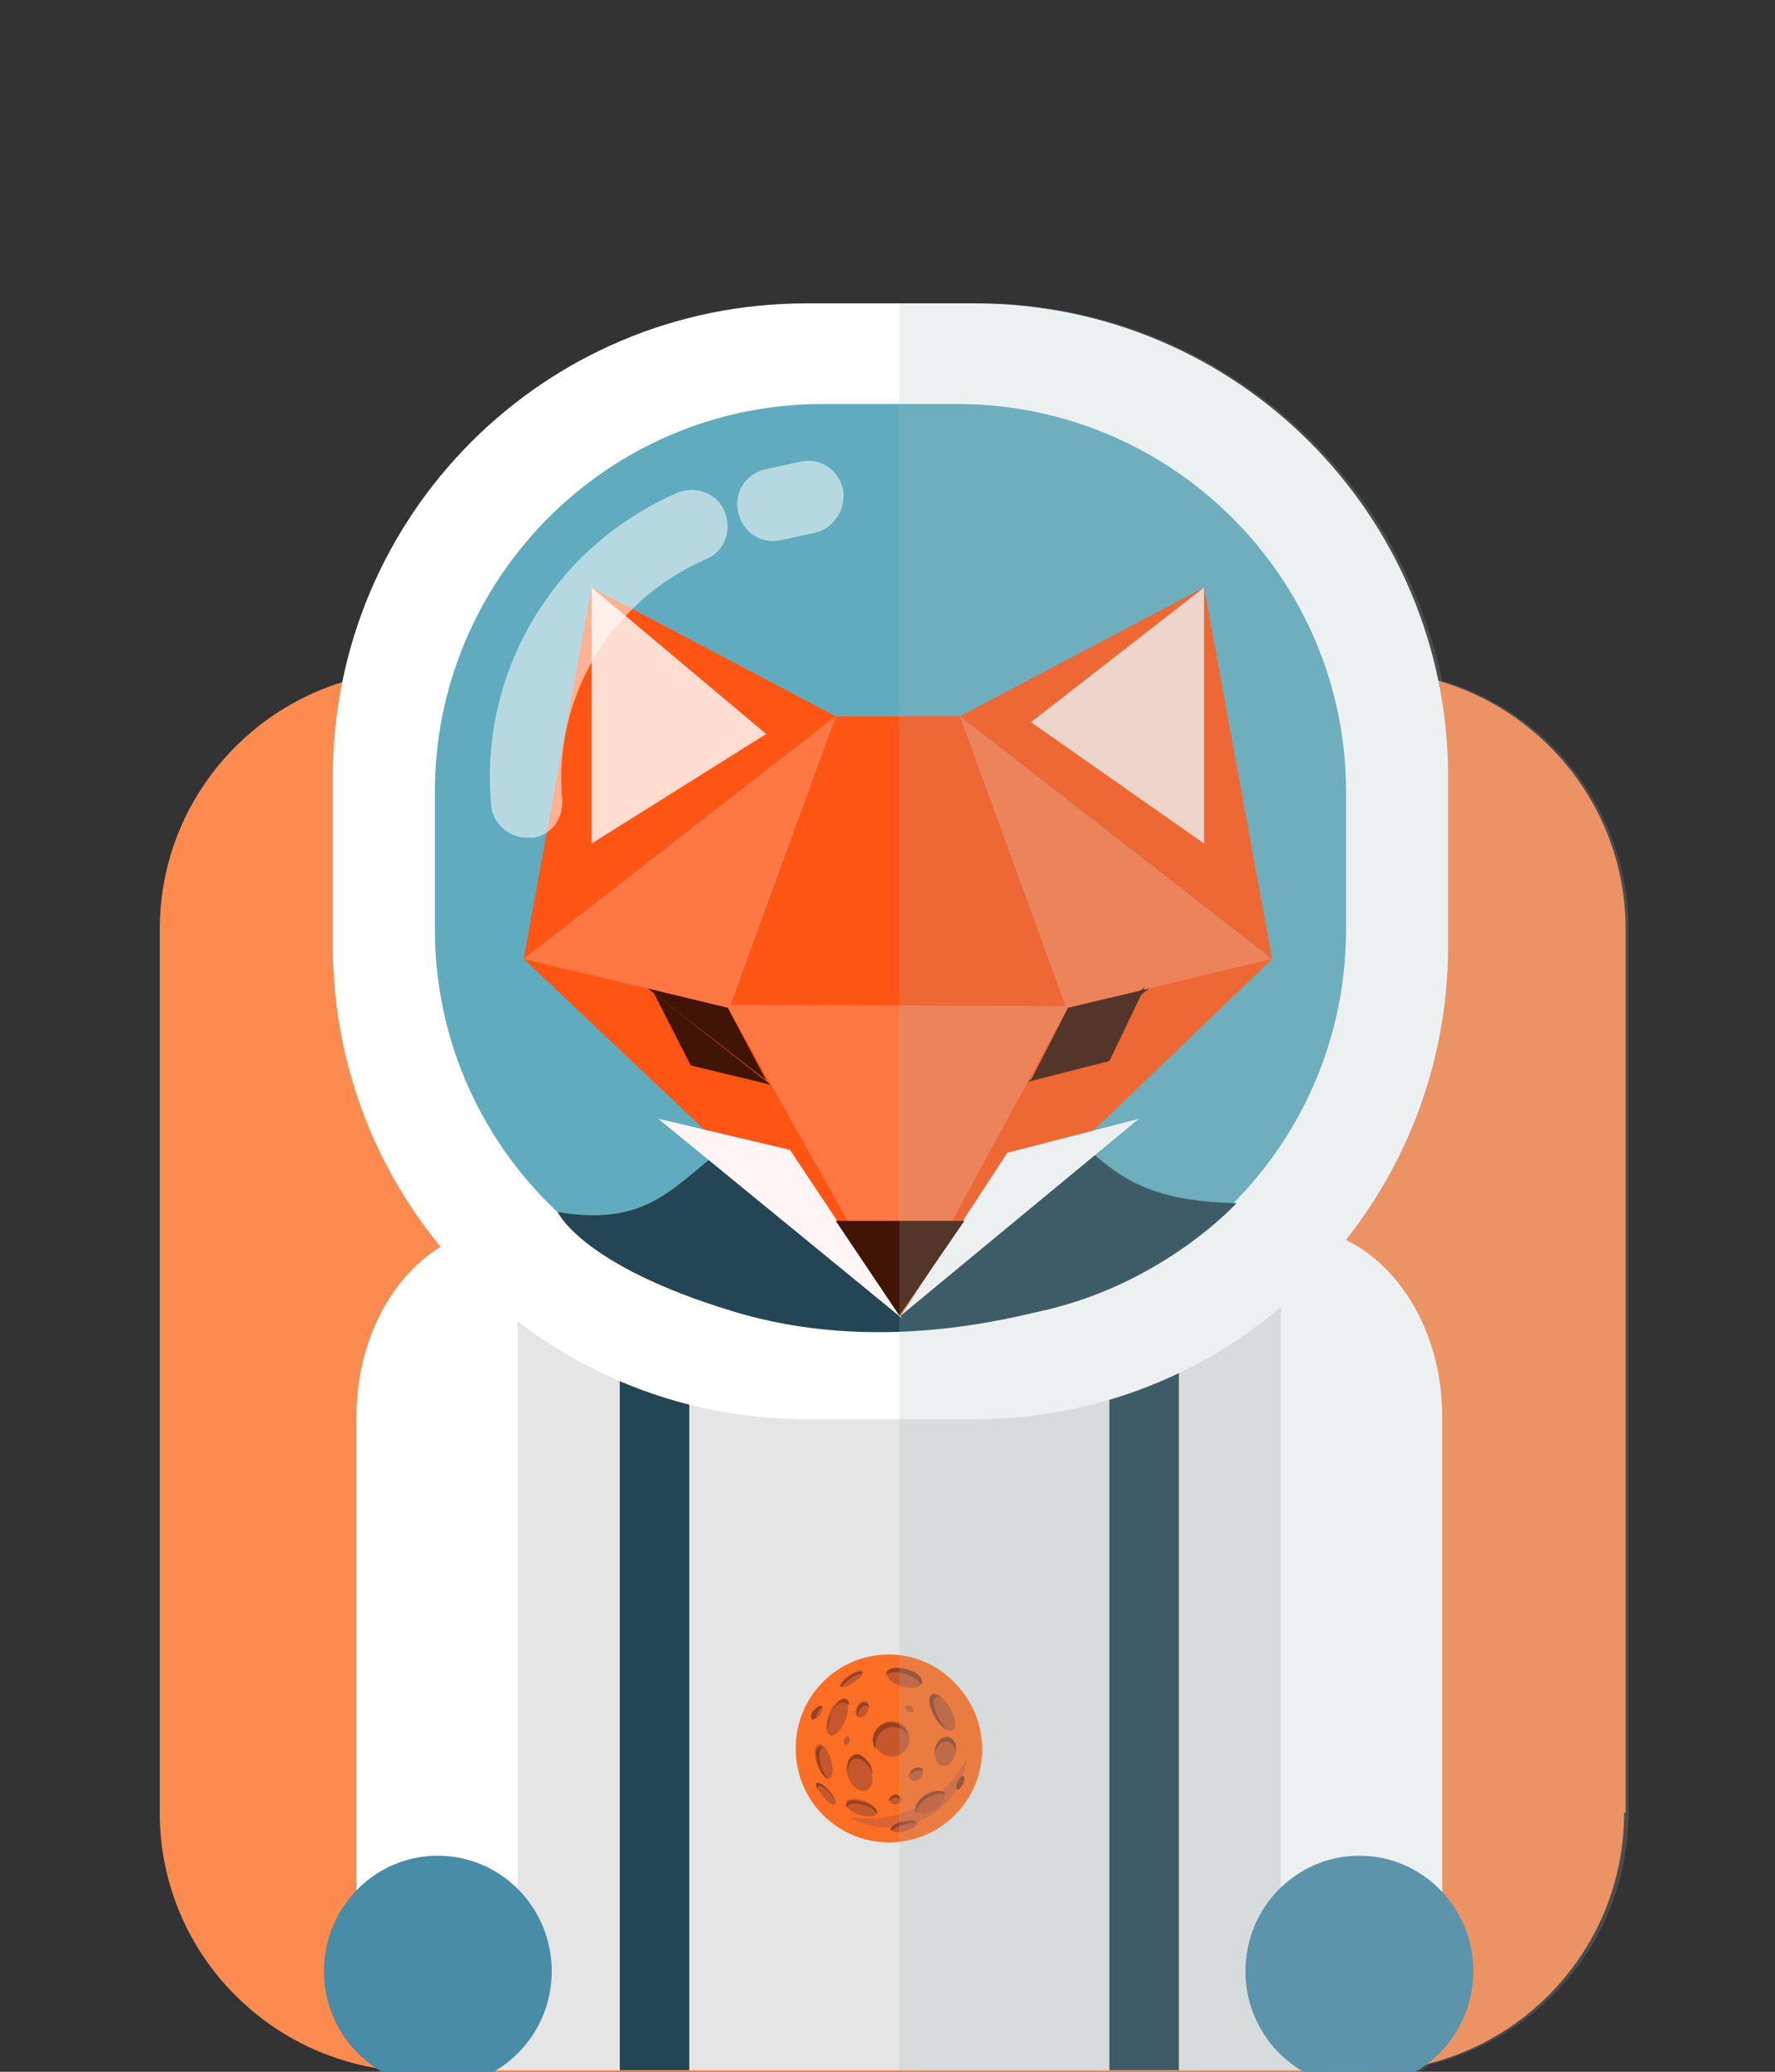 <?xml version="1.0" encoding="utf-8"?>
<!-- Generator: Adobe Illustrator 21.0.2, SVG Export Plug-In . SVG Version: 6.00 Build 0)  -->
<svg version="1.1" id="Layer_1" xmlns="http://www.w3.org/2000/svg" xmlns:xlink="http://www.w3.org/1999/xlink" x="0px" y="0px"
	 viewBox="0 0 120 140" style="enable-background:new 0 0 120 140;" xml:space="preserve">
<rect x="0" y="0" width="120" height="140" fill="#333333" stroke="none"/>
<style type="text/css">
	.st0{fill:#FD8B4F;}
	.st1{fill:#E5E5E5;}
	.st2{fill:#244654;}
	.st3{fill:#FFFFFF;}
	.st4{fill:#60ACBE;}
	.st5{fill-rule:evenodd;clip-rule:evenodd;fill:#244654;}
	.st6{fill:#FF5514;}
	.st7{fill:#FF7743;}
	.st8{fill:#FFF5F5;}
	.st9{fill:#FFDDD0;}
	.st10{fill:#401505;}
	.st11{fill:#488CA7;}
	.st12{fill:#DD6231;stroke:#FC6E23;stroke-miterlimit:10;}
	.st13{fill:#FC6E23;stroke:#FC6E23;stroke-miterlimit:10;}
	.st14{fill:#944121;}
	.st15{fill:#C5572C;}
	.st16{opacity:0.54;}
	.st17{opacity:0.2;fill:#A5B6BD;}
</style>
<g>
	<g>
		<g>
			<g>
				<path class="st0" d="M109.8,122.5c0,9.7-7.9,17.5-17.6,17.5H28.4c-9.7,0-17.6-7.8-17.6-17.5V62.8c0-9.7,7.9-17.5,17.6-17.5h63.9
					c9.7,0,17.6,7.8,17.6,17.5V122.5z"/>
				<path class="st1" d="M91.3,139.9c0.2-0.7,0.3-1.5,0.3-2.3V90.9c0-4.9-4.3-8.9-9.5-8.9H38.2c-5.3,0-9.5,4-9.5,8.9v46.7
					c0,0.8,0.1,1.6,0.3,2.3H91.3z"/>
				<g>
					<rect x="75" y="84.7" class="st2" width="4.7" height="55.2"/>
					<rect x="41.9" y="84.7" class="st2" width="4.7" height="55.2"/>
				</g>
				<g>
					<path class="st3" d="M97.9,63.9c0,17.7-14.3,32-32,32H54.5c-17.7,0-32-14.3-32-32V52.5c0-17.7,14.3-32,32-32h11.4
						c17.7,0,32,14.3,32,32V63.9z"/>
					<path class="st4" d="M91,62.8C91,77.3,79.3,89,64.9,89h-9.3c-14.4,0-26.2-11.7-26.2-26.2v-9.3c0-14.4,11.7-26.2,26.2-26.2h9.3
						C79.3,27.4,91,39.1,91,53.5V62.8z"/>
					<g>
						<path class="st5" d="M37.7,81.9c10.5,1.8,8-7.8,23.7-8c14.5-0.2,9.8,7.2,22.2,7.4c0,0-4.8,5.3-12.8,7.2
							c-2.3,0.5-11.5,3.1-21.3,0.1C39.3,85.5,37.7,81.9,37.7,81.9z"/>
						<g id="Layer_1_1_">
							<g id="fox">
								<polygon class="st6" points="56.5,48.4 64.9,48.4 72.2,68.4 49.2,68.4 								"/>
								<polygon class="st7" points="64.9,48.4 86,64.8 72.2,68.4 								"/>
								<polygon class="st7" points="56.5,48.4 35.4,64.8 49.2,68.4 								"/>
								<polygon class="st7" points="47.9,67.9 60.9,88.9 73.7,68 								"/>
								<polygon class="st6" points="35.4,64.8 60.9,88.9 49.2,68.1 								"/>
								<polygon class="st6" points="60.9,88.9 86,64.8 72.2,68.1 								"/>
								<polygon class="st8" points="44.5,75.6 53.4,77.7 61,89.1 								"/>
								<polygon class="st3" points="77,75.6 68.1,77.9 60.9,88.9 								"/>
								<polygon class="st6" points="35.4,64.8 40,39.7 56.5,48.4 								"/>
								<polygon class="st6" points="64.9,48.4 81.4,39.7 86,64.8 								"/>
								<polygon class="st9" points="40,39.7 51.8,49.6 40,57 								"/>
								<polygon class="st9" points="81.4,39.7 81.4,57 69.7,48.8 								"/>
								<polygon class="st10" points="56.5,82.5 65.2,82.5 60.8,88.9 								"/>
								<polygon class="st10" points="43.8,66.8 49.2,68.1 51.8,73 								"/>
								<polygon class="st10" points="77.7,66.8 72.2,68.1 69.7,73 								"/>
								<polygon class="st10" points="52.1,73.3 46.7,72 44.2,67.1 								"/>
								<polygon class="st10" points="69.5,73.1 75,71.7 77.4,66.7 								"/>
							</g>
						</g>
					</g>
				</g>
				<g>
					<g>
						<path class="st3" d="M35,82.9c-0.2,0-0.4,0-0.6,0c-5.7,0-10.3,5.7-10.3,12.8V133H35V82.9z"/>
						<ellipse class="st11" cx="29.6" cy="133.2" rx="7.7" ry="7.8"/>
					</g>
					<g>
						<path class="st3" d="M86.6,82.9c0.2,0,0.4,0,0.6,0c5.7,0,10.3,5.7,10.3,12.8V133H86.6V82.9z"/>
						<ellipse class="st11" cx="91.9" cy="133.2" rx="7.7" ry="7.8"/>
					</g>
				</g>
				<g>
					<g>
						<circle class="st12" cx="60.1" cy="118.2" r="5.8"/>
						<path class="st13" d="M65.6,116.5c-0.7-2.4-2.9-4.2-5.5-4.2c-3.2,0-5.8,2.6-5.8,5.8c0,1.3,0.5,2.6,1.2,3.5
							c1,0.5,2,0.8,3.2,0.8C62.2,122.4,65.1,119.8,65.6,116.5z"/>
					</g>
					<g>
						
							<ellipse transform="matrix(0.431 -0.902 0.902 0.431 -71.69 127.208)" class="st14" cx="65" cy="120.4" rx="0.5" ry="0.2"/>
						
							<ellipse transform="matrix(0.451 -0.892 0.892 0.451 -69.287 118.241)" class="st15" cx="61.5" cy="115.5" rx="0.2" ry="0.3"/>
						
							<ellipse transform="matrix(0.315 -0.949 0.949 0.315 -72.405 134.958)" class="st15" cx="57.3" cy="117.6" rx="0.3" ry="0.2"/>
						
							<ellipse transform="matrix(0.847 -0.532 0.532 0.847 -55.123 52.04)" class="st15" cx="62.8" cy="121.8" rx="1.1" ry="0.6"/>
						<path class="st14" d="M62.7,121.5c0.5-0.3,1-0.4,1.2-0.2c0-0.1,0-0.1,0-0.1c-0.2-0.3-0.7-0.2-1.3,0.1
							c-0.5,0.3-0.8,0.8-0.7,1.1c0,0,0,0.1,0.1,0.1C61.9,122.2,62.2,121.8,62.7,121.5z"/>
						
							<ellipse transform="matrix(0.227 -0.974 0.974 0.227 -65.909 153.7)" class="st15" cx="63.9" cy="118.4" rx="1" ry="0.7"/>
						<path class="st14" d="M63.2,118.5c0.1-0.5,0.5-0.9,0.9-0.8c0.3,0.1,0.5,0.4,0.5,0.7c0.1-0.5-0.1-0.9-0.5-1
							c-0.4-0.1-0.8,0.3-0.9,0.8C63.2,118.4,63.2,118.5,63.2,118.5C63.2,118.6,63.2,118.6,63.2,118.5z"/>
						
							<ellipse transform="matrix(0.911 -0.413 0.413 0.911 -44.301 34.732)" class="st15" cx="58.1" cy="119.8" rx="0.8" ry="1.2"/>
						<path class="st14" d="M57.7,118.9c0.4-0.2,1,0.2,1.2,0.8c0,0.1,0.1,0.1,0.1,0.2c0-0.2-0.1-0.3-0.1-0.5c-0.3-0.6-0.8-1-1.2-0.8
							c-0.4,0.2-0.5,0.7-0.3,1.2C57.3,119.4,57.4,119,57.7,118.9z"/>
						
							<ellipse transform="matrix(0.327 -0.945 0.945 0.327 -76.307 137.29)" class="st15" cx="58.3" cy="122.2" rx="0.5" ry="1.1"/>
						<path class="st14" d="M57.3,122.1c0.1-0.3,0.6-0.3,1.2-0.1c0.4,0.1,0.7,0.4,0.8,0.6c0.1-0.3-0.3-0.6-0.9-0.8
							c-0.6-0.2-1.1-0.2-1.2,0.1C57.2,122,57.2,122.1,57.3,122.1C57.3,122.1,57.3,122.1,57.3,122.1z"/>
						
							<ellipse transform="matrix(0.37 -0.929 0.929 0.37 -72.112 125.707)" class="st15" cx="56.6" cy="116" rx="1.3" ry="0.6"/>
						<path class="st14" d="M56.1,116c0.3-0.7,0.7-1.1,1.1-0.9c0.1,0,0.1,0.1,0.2,0.1c0-0.2-0.1-0.3-0.2-0.4c-0.3-0.1-0.7,0.3-1,1
							c-0.1,0.4-0.2,0.7-0.2,1C55.9,116.6,56,116.3,56.1,116z"/>
						
							<ellipse transform="matrix(0.269 -0.963 0.963 0.269 -64.514 141.815)" class="st15" cx="61.2" cy="113.4" rx="0.6" ry="1.2"/>
						<path class="st14" d="M61.3,112.8c-0.7-0.2-1.3-0.1-1.4,0.3c0,0,0,0.1,0,0.1c0.2-0.2,0.7-0.3,1.3-0.1c0.6,0.2,1,0.5,1,0.8
							c0,0,0-0.1,0.1-0.1C62.5,113.4,62,113,61.3,112.8z"/>
						
							<ellipse transform="matrix(0.955 -0.297 0.297 0.955 -32.843 21.924)" class="st15" cx="55.7" cy="119" rx="0.5" ry="1.2"/>
						<path class="st14" d="M55.5,119.3c-0.2-0.6-0.1-1.2,0.1-1.2c0,0,0,0,0.1,0c-0.1-0.1-0.2-0.1-0.3-0.1c-0.3,0.1-0.3,0.6-0.1,1.2
							c0.2,0.6,0.5,1,0.7,1C55.8,120,55.6,119.7,55.5,119.3z"/>
						
							<ellipse transform="matrix(0.962 -0.275 0.275 0.962 -31.557 21.526)" class="st15" cx="61.1" cy="123.4" rx="0.9" ry="0.3"/>
						<path class="st14" d="M61.1,123.3c0.3-0.1,0.6-0.1,0.8-0.1c0,0,0,0,0-0.1c0-0.1-0.4-0.1-0.9,0c-0.5,0.1-0.8,0.4-0.8,0.5
							c0,0,0,0.1,0.1,0.1C60.4,123.6,60.7,123.4,61.1,123.3z"/>
						<ellipse transform="matrix(0.866 -0.5 0.5 0.866 -51.649 47.032)" class="st15" cx="61.9" cy="119.9" rx="0.5" ry="0.4"/>
						<path class="st14" d="M61.8,119.7c0.2-0.1,0.5-0.1,0.6,0c0,0,0-0.1,0-0.1c-0.1-0.2-0.4-0.2-0.6-0.1c-0.2,0.1-0.3,0.4-0.2,0.5
							c0,0,0,0,0,0C61.5,120,61.6,119.8,61.8,119.7z"/>
						<ellipse transform="matrix(0.866 -0.5 0.5 0.866 -49.309 47.36)" class="st15" cx="63.7" cy="115.7" rx="0.6" ry="1.4"/>
						<path class="st14" d="M63.5,116.2c-0.4-0.7-0.5-1.4-0.2-1.5c0.1-0.1,0.3,0,0.4,0.1c-0.3-0.3-0.6-0.4-0.7-0.3
							c-0.3,0.2-0.2,0.8,0.2,1.5c0.2,0.4,0.5,0.7,0.8,0.9C63.9,116.7,63.7,116.5,63.5,116.2z"/>
						<ellipse transform="matrix(0.5 -0.866 0.866 0.5 -72.534 105.753)" class="st15" cx="55.3" cy="115.7" rx="0.5" ry="0.2"/>
						<path class="st14" d="M55.3,115.7c0.1-0.2,0.2-0.3,0.3-0.3c0-0.1,0-0.1-0.1-0.1c-0.1-0.1-0.3,0.1-0.5,0.3s-0.2,0.5-0.1,0.6
							c0,0,0.1,0,0.1,0C55.2,116,55.2,115.9,55.3,115.7z"/>
						
							<ellipse transform="matrix(0.832 -0.555 0.555 0.832 -53.279 51.055)" class="st15" cx="57.6" cy="113.4" rx="0.9" ry="0.3"/>
						<path class="st14" d="M57.5,113.4c0.3-0.2,0.6-0.3,0.8-0.3c0-0.1,0-0.1,0-0.1c-0.1-0.1-0.5,0-0.9,0.3
							c-0.4,0.3-0.6,0.6-0.6,0.7c0,0,0.1,0,0.1,0C57,113.8,57.3,113.6,57.5,113.4z"/>
						<circle class="st15" cx="60.3" cy="117.5" r="1.2"/>
						<path class="st14" d="M59.2,117.9c0-0.7,0.6-1.2,1.2-1.2c0.4,0,0.8,0.2,1,0.6c-0.1-0.5-0.6-0.9-1.2-0.9
							c-0.7,0-1.2,0.6-1.2,1.2c0,0.2,0.1,0.5,0.2,0.6C59.2,118.1,59.2,118,59.2,117.9z"/>
						
							<ellipse transform="matrix(0.435 -0.9 0.9 0.435 -71.068 117.819)" class="st15" cx="58.4" cy="115.5" rx="0.6" ry="0.4"/>
						<path class="st14" d="M58.1,115.6c0.1-0.3,0.4-0.4,0.6-0.3c0,0,0.1,0,0.1,0.1c0-0.1-0.1-0.2-0.2-0.3c-0.2-0.1-0.5,0-0.6,0.3
							c-0.1,0.2-0.1,0.5,0,0.6C58,115.9,58,115.7,58.1,115.6z"/>
						
							<ellipse transform="matrix(0.77 -0.639 0.639 0.77 -64.514 63.574)" class="st15" cx="55.8" cy="121.2" rx="0.3" ry="0.9"/>
						<path class="st14" d="M55.3,120.7c0.1-0.1,0.5,0.1,0.8,0.5c0.1,0.1,0.2,0.3,0.3,0.4c-0.1-0.2-0.2-0.4-0.4-0.6
							c-0.3-0.4-0.7-0.6-0.8-0.5c-0.1,0.1,0,0.2,0.1,0.5C55.3,120.8,55.3,120.7,55.3,120.7z"/>
						
							<ellipse transform="matrix(0.955 -0.298 0.298 0.955 -33.437 23.518)" class="st15" cx="60.5" cy="121.6" rx="0.4" ry="0.3"/>
						<path class="st14" d="M60.4,121.3c-0.2,0.1-0.3,0.2-0.3,0.4c0,0,0,0.1,0,0.1c0-0.1,0.1-0.2,0.3-0.3c0.2-0.1,0.3,0,0.4,0.1
							c0,0,0-0.1,0-0.1C60.8,121.3,60.6,121.2,60.4,121.3z"/>
					</g>
				</g>
			</g>
		</g>
		<g class="st16">
			<path class="st3" d="M55.1,36l-2.3,0.5c-1.3,0.3-2.6-0.5-2.9-1.9c-0.3-1.3,0.5-2.6,1.9-2.9l2.3-0.5c1.3-0.3,2.6,0.5,2.9,1.9
				C57.2,34.4,56.4,35.7,55.1,36z"/>
			<path class="st3" d="M36.1,56.6c-0.1,0-0.2,0-0.3,0c-1.3,0.1-2.5-0.9-2.6-2.2c-0.8-9.1,4.3-17.5,12.6-21.1c1.2-0.5,2.7,0,3.2,1.3
				c0.5,1.2,0,2.7-1.3,3.2C41.3,40.6,37.4,47.1,38,54C38.1,55.3,37.3,56.4,36.1,56.6z"/>
		</g>
	</g>
</g>
<path class="st17" d="M97.5,46c-3-14.5-15.9-25.5-31.3-25.5h-5.4V140h27.7c1.1,0.6,2.4,1,3.7,1c1.7,0,3.3-0.6,4.5-1.5
	c7.7-1.9,13.4-8.8,13.4-17V62.8C110.1,54.8,104.7,48.1,97.5,46z"/>
</svg>
